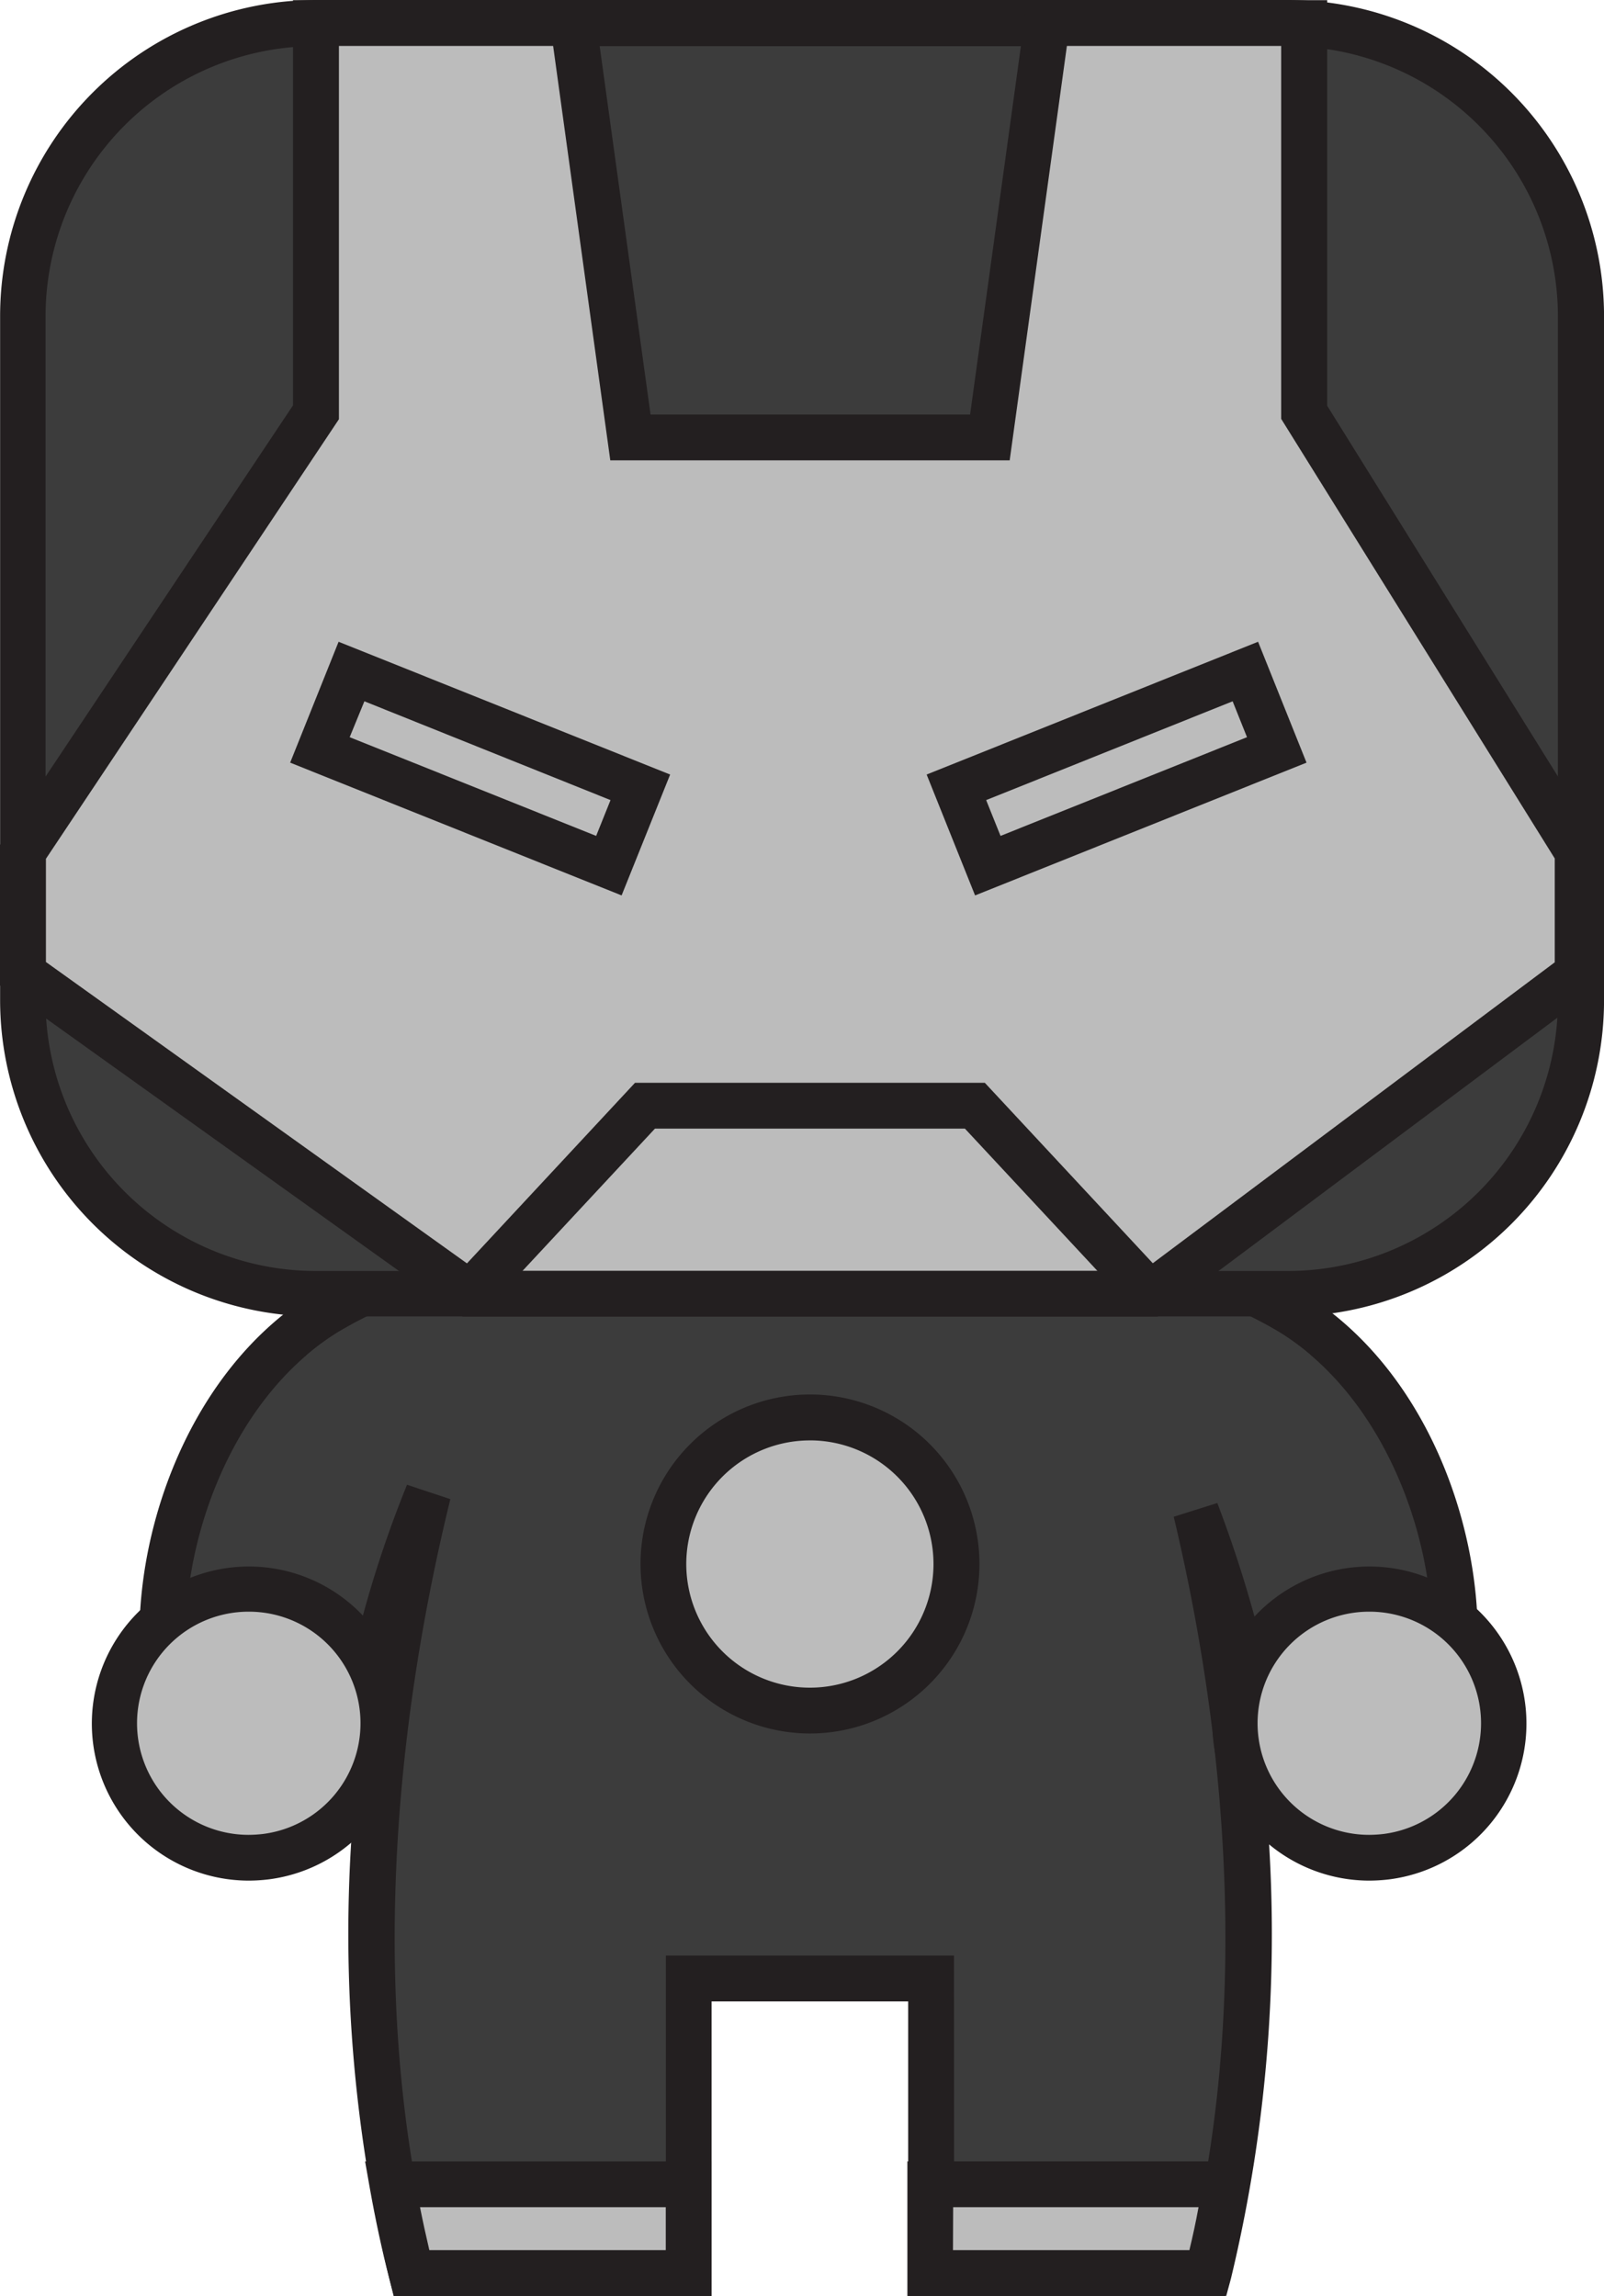 <svg xmlns="http://www.w3.org/2000/svg" width="47.325" height="67.73" viewBox="0 0 47.325 67.73">
  <g id="Gruppe_30" data-name="Gruppe 30" transform="translate(0 0)">
    <path id="Pfad_184" data-name="Pfad 184" d="M814.228,320.565a13.256,13.256,0,0,0-5.133-1.769c-.624-1.664-1.081-2.615-1.081-2.615h-16s-.443.946-1.064,2.6a13.333,13.333,0,0,0-5.222,1.783c-5.454,3.363-6.3,13.132-2.41,14.369s3.012-3.334,5.435-9.01c-1.529,6.24-2.6,14.7-.486,22.963h8.177V340.2H803.6v8.688h8.18c2.056-8.05,1.1-16.277-.367-22.463,2.161,5.438,1.48,9.7,5.227,8.5C820.528,333.691,819.685,323.928,814.228,320.565Z" transform="translate(-776.125 -281.838)" fill="#3c3c3c"/>
    <path id="Pfad_185" data-name="Pfad 185" d="M810.484,347.721H801.1v-8.688H795.3v8.688h-9.377l-.13-.508a43.309,43.309,0,0,1-.994-14.5,2.388,2.388,0,0,1-2.177,1.251,4.4,4.4,0,0,1-1.329-.232c-1.507-.481-2.529-2.029-2.8-4.247-.454-3.7,1.167-8.937,5.063-11.346a13.778,13.778,0,0,1,5.084-1.818c.54-1.432.929-2.245.946-2.283l.181-.386h16.876l.181.386c.019.038.4.856.951,2.3a13.744,13.744,0,0,1,4.99,1.8c3.9,2.4,5.519,7.634,5.065,11.346-.27,2.218-1.294,3.766-2.8,4.247a4.37,4.37,0,0,1-1.326.232h0a2.345,2.345,0,0,1-2.077-1.1,43.327,43.327,0,0,1-1.005,14.35Zm-8.029-1.351h6.975c1.915-8.013.81-16.16-.495-21.634l1.286-.405a36.449,36.449,0,0,1,1.418,4.606c.681,2.666,1.035,3.674,2.056,3.674h0a3.107,3.107,0,0,0,.919-.17c.983-.311,1.667-1.451,1.872-3.123.408-3.334-1.137-7.994-4.433-10.025a12.664,12.664,0,0,0-4.863-1.678l-.4-.057-.141-.373c-.378-1.01-.692-1.759-.875-2.177H790.649c-.181.416-.495,1.159-.87,2.161l-.14.378-.4.054a12.7,12.7,0,0,0-4.957,1.688c-3.3,2.031-4.841,6.692-4.433,10.025.205,1.672.889,2.812,1.872,3.123,1.77.565,2.121-.167,2.972-3.512a33.8,33.8,0,0,1,1.621-5.133l1.278.424c-1.372,5.6-2.572,13.943-.616,22.133h6.975v-8.669h8.5Z" transform="translate(-774.305 -279.992)" fill="#231f20"/>
    <ellipse id="Ellipse_38" data-name="Ellipse 38" cx="4.322" cy="4.322" rx="4.322" ry="4.322" transform="translate(19.576 41.817)" fill="#bcbcbc"/>
    <path id="Pfad_186" data-name="Pfad 186" d="M838.151,351.346a5,5,0,1,1,5-5A5,5,0,0,1,838.151,351.346Zm0-8.645a3.647,3.647,0,1,0,3.644,3.647A3.647,3.647,0,0,0,838.151,342.7Z" transform="translate(-814.253 -300.209)" fill="#231f20"/>
    <ellipse id="Ellipse_39" data-name="Ellipse 39" cx="3.955" cy="3.977" rx="3.955" ry="3.977" transform="translate(1.727 50.823) rotate(-44.99)" fill="#bcbcbc"/>
    <path id="Pfad_187" data-name="Pfad 187" d="M777.857,369.386h0a4.633,4.633,0,1,1,.6-.038A5.006,5.006,0,0,1,777.857,369.386Zm0-7.934a3.292,3.292,0,1,0,0,6.584h0a3.815,3.815,0,0,0,.43-.027,3.292,3.292,0,0,0-.43-6.557Z" transform="translate(-770.522 -313.908)" fill="#231f20"/>
    <ellipse id="Ellipse_40" data-name="Ellipse 40" cx="3.955" cy="3.977" rx="3.955" ry="3.977" transform="matrix(0.707, -0.707, 0.707, 0.707, 34.783, 50.805)" fill="#bcbcbc"/>
    <path id="Pfad_188" data-name="Pfad 188" d="M900.237,369.386h0a4.633,4.633,0,1,1,.6-.038A5.012,5.012,0,0,1,900.237,369.386Zm0-7.934a3.292,3.292,0,1,0,0,6.584h0a3.872,3.872,0,0,0,.43-.027,3.292,3.292,0,0,0-.43-6.557Z" transform="translate(-859.841 -313.908)" fill="#231f20"/>
    <path id="Pfad_189" data-name="Pfad 189" d="M806.615,430.2h8.178V427.58H806.05C806.207,428.453,806.39,429.328,806.615,430.2Z" transform="translate(-794.474 -363.144)" fill="#bcbcbc"/>
    <path id="Pfad_190" data-name="Pfad 190" d="M813.293,429.049h-9.377l-.13-.508c-.219-.848-.411-1.748-.575-2.666l-.14-.794h10.222Zm-8.326-1.351h6.975v-1.267h-7.251C804.777,426.863,804.869,427.284,804.967,427.7Z" transform="translate(-792.299 -361.319)" fill="#231f20"/>
    <path id="Pfad_191" data-name="Pfad 191" d="M872.98,430.2H864.8V427.58h8.742C873.388,428.453,873.2,429.328,872.98,430.2Z" transform="translate(-837.352 -363.144)" fill="#bcbcbc"/>
    <path id="Pfad_192" data-name="Pfad 192" d="M871.674,429.049H862.3V425.08h10.222l-.14.794c-.162.916-.354,1.813-.573,2.666Zm-8.029-1.351h6.975c.1-.413.192-.837.27-1.267h-7.24Z" transform="translate(-835.528 -361.319)" fill="#231f20"/>
    <path id="Pfad_193" data-name="Pfad 193" d="M826.26,323.622a7.385,7.385,0,0,0-.913-.667,12.664,12.664,0,0,0-4.863-1.678l-.4-.057-.141-.373c-.378-1.01-.691-1.759-.875-2.177H803.943c-.181.416-.494,1.159-.87,2.161l-.141.378-.4.054a12.7,12.7,0,0,0-4.957,1.688,7.455,7.455,0,0,0-.946.694h29C825.828,323.649,826.044,323.641,826.26,323.622Z" transform="translate(-787.599 -283.656)" fill="#3c3c3c"/>
    <path id="Pfad_194" data-name="Pfad 194" d="M803.007,191.57H774.325a8.645,8.645,0,0,0-8.645,8.645v20.194a8.645,8.645,0,0,0,8.645,8.645h28.685a8.645,8.645,0,0,0,8.645-8.645V200.218A8.645,8.645,0,0,0,803.007,191.57Z" transform="translate(-765.01 -190.892)" fill="#3c3c3c"/>
    <path id="Pfad_195" data-name="Pfad 195" d="M801.218,227.894H772.533a9.334,9.334,0,0,1-9.323-9.318V198.383a9.328,9.328,0,0,1,9.315-9.323h28.685a9.328,9.328,0,0,1,9.323,9.315v20.194a9.326,9.326,0,0,1-9.315,9.326Zm-28.7-37.473a7.975,7.975,0,0,0-7.967,7.972v20.194a7.98,7.98,0,0,0,7.972,7.967h28.682a7.975,7.975,0,0,0,7.967-7.969V198.391a7.975,7.975,0,0,0-7.972-7.967Z" transform="translate(-763.207 -189.06)" fill="#231f20"/>
    <path id="Pfad_196" data-name="Pfad 196" d="M803.5,203.061V191.58h-7.586L794.223,203.8h-10.6l-1.688-12.224h-7.586v11.481L765.7,216.029v3.6l13.191,9.436h20.061l12.616-9.436v-3.6Z" transform="translate(-765.024 -190.899)" fill="#bcbcbc"/>
    <path id="Pfad_197" data-name="Pfad 197" d="M797.352,227.914h-20.5L763.2,218.148V214l8.645-12.967V189.08h8.861l1.688,12.224h9.428l1.686-12.224h8.85v11.965l8.072,12.967v4.128Zm-20.069-1.351h19.632l12.157-9.1V214.4L801,201.431v-11h-6.322l-1.688,12.224H781.206l-1.686-12.224H773.2v11.011l-8.645,12.967v3.045Z" transform="translate(-763.2 -189.075)" fill="#231f20"/>
    <path id="Pfad_198" data-name="Pfad 198" d="M832.761,313.981l-4.965-5.33h-9.145l-4.963,5.33-.989-.919,5.363-5.762h10.322l5.365,5.762Z" transform="translate(-799.327 -275.357)" fill="#231f20"/>
    <rect id="Rechteck_53" data-name="Rechteck 53" width="9.185" height="2.491" transform="translate(10.355 19.826) rotate(21.84)" fill="#bcbcbc"/>
    <path id="Pfad_199" data-name="Pfad 199" d="M804.669,266.623l-9.779-3.917,1.429-3.566,9.782,3.917Zm-8.023-4.668,7.272,2.912.424-1.056-7.262-2.915Z" transform="translate(-786.329 -240.208)" fill="#231f20"/>
    <rect id="Rechteck_54" data-name="Rechteck 54" width="9.185" height="2.491" transform="translate(37.671 22.142) rotate(158.16)" fill="#bcbcbc"/>
    <path id="Pfad_200" data-name="Pfad 200" d="M865.829,266.623l-1.429-3.566,9.779-3.917,1.429,3.566Zm.327-2.812.424,1.056,7.272-2.912-.424-1.059Z" transform="translate(-837.06 -240.208)" fill="#231f20"/>
  </g>
</svg>
